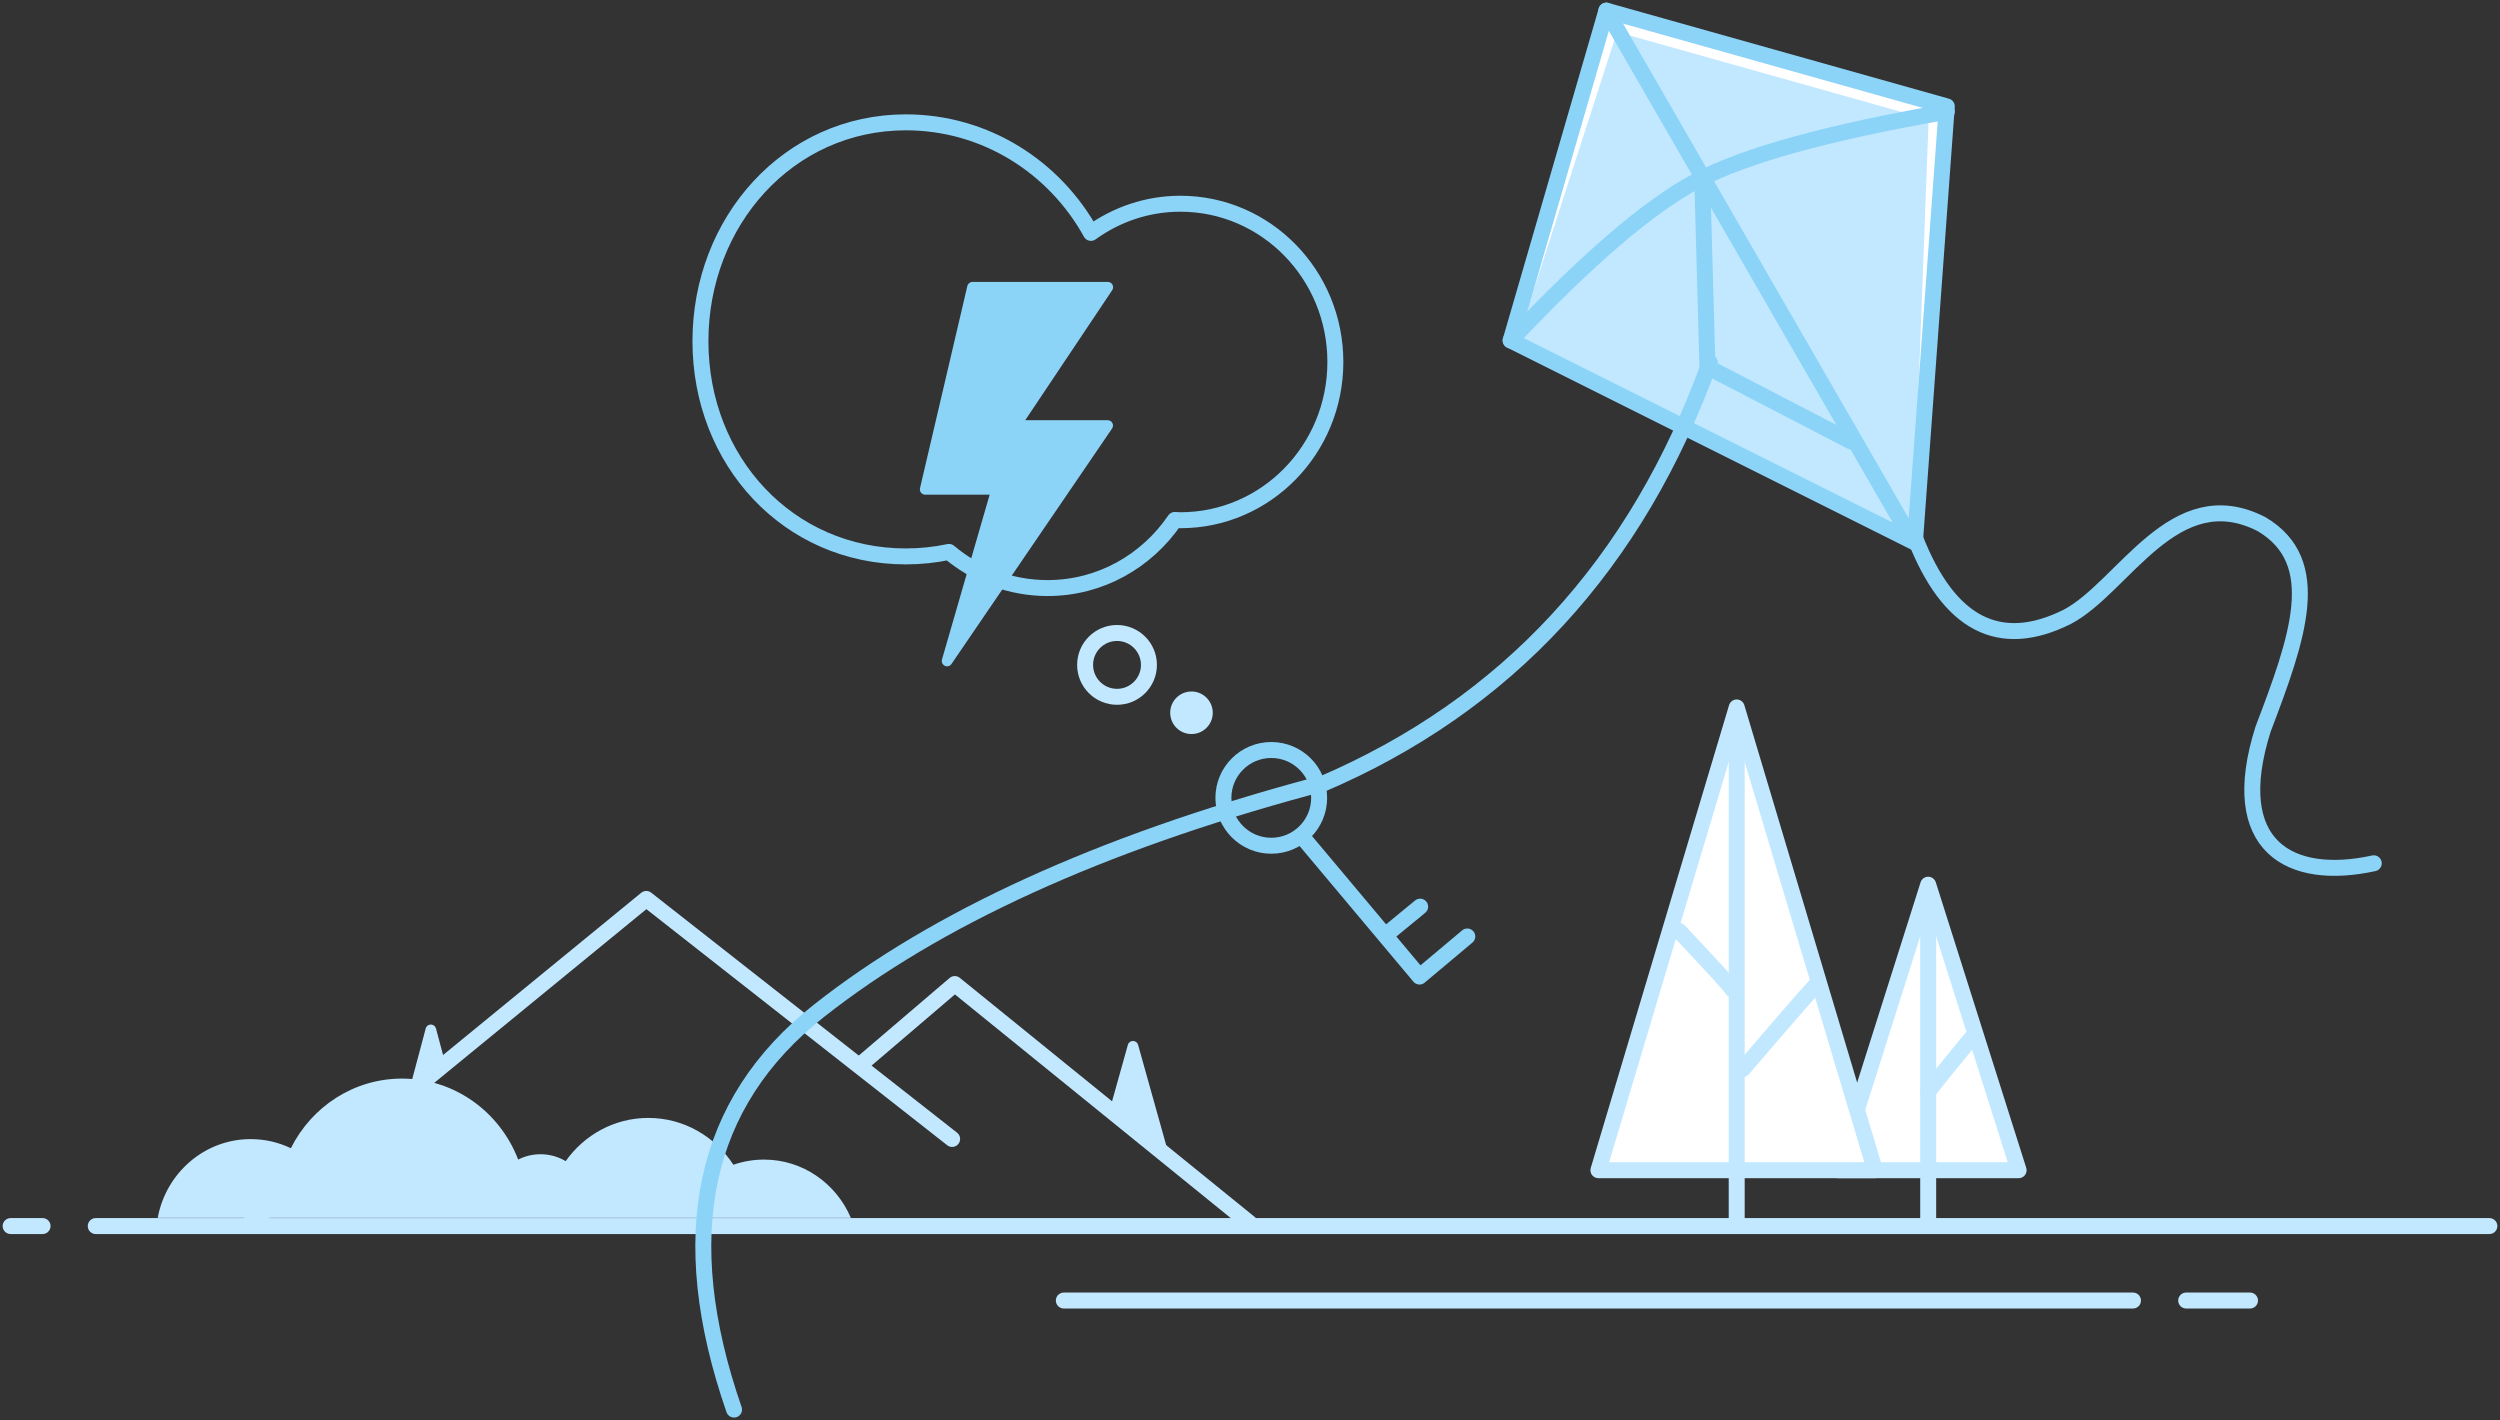 <svg class="slds-illustration__svg" viewBox="0 0 470 267" aria-hidden="true" xmlns="http://www.w3.org/2000/svg" xmlns:xlink="http://www.w3.org/1999/xlink">
    <rect x="0" y="0" width="470" height="267" fill="#333333" stroke="none"/>
    <style>
        .slds-illustration__stroke-primary {
            stroke: #8cd3f8; 
        }
        .slds-illustration__stroke-secondary {
            stroke: #c2e8ff; 
        }
        .slds-illustration__fill-primary {
            fill: #8cd3f8; 
        }
        .slds-illustration__fill-secondary {
            fill: #c2e8ff; 
        }
    </style>
    <g stroke="none" stroke-width="1" fill="none" fill-rule="evenodd">
        <g transform="translate(-65, -66)">
            <g>
                <g transform="translate(67, 268.5)">
                    <path vector-effect="non-scaling-stroke" d="M157.962,26.464 C155.226,20.014 148.945,15.503 141.634,15.503 C139.62,15.503 137.684,15.845 135.878,16.476 C132.451,11.17 126.567,7.67 119.884,7.67 C113.491,7.67 107.83,10.872 104.351,15.794 C102.959,14.968 101.342,14.496 99.618,14.496 C98.108,14.496 96.682,14.858 95.416,15.501 C91.998,6.587 83.51,0.275 73.58,0.275 C64.463,0.275 56.562,5.597 52.684,13.368 C50.391,12.267 47.831,11.652 45.131,11.652 C36.437,11.652 29.2,18.031 27.648,26.464 L157.962,26.464 Z" class="slds-illustration__fill-secondary"></path>
                    <path vector-effect="non-scaling-stroke" d="M16,28 L466,28" class="slds-illustration__stroke-secondary" stroke-width="3" stroke-linecap="round"></path>
                    <path vector-effect="non-scaling-stroke" d="M0,28 L6,28" class="slds-illustration__stroke-secondary" stroke-width="3" stroke-linecap="round"></path>
                    <path vector-effect="non-scaling-stroke" d="M409,42 L421,42" class="slds-illustration__stroke-secondary" stroke-width="3" stroke-linecap="round" stroke-linejoin="round"></path>
                    <path vector-effect="non-scaling-stroke" d="M198,42 L399,42" class="slds-illustration__stroke-secondary" stroke-width="3" stroke-linecap="round" stroke-linejoin="round"></path>
                </g>
                <g transform="translate(112, 235)">
                    <polyline vector-effect="non-scaling-stroke" class="slds-illustration__stroke-secondary" stroke-width="3" stroke-linecap="round" stroke-linejoin="round" points="0 61 74.5 0 132 45.123"></polyline>
                    <polyline vector-effect="non-scaling-stroke" class="slds-illustration__stroke-secondary" stroke-width="3" stroke-linecap="round" stroke-linejoin="round" points="115 30.943 132.5 16 188 61"></polyline>
                    <path vector-effect="non-scaling-stroke" d="M166.963,27.439 L173,49 L161.77,39.106 L165.037,27.439 C165.186,26.907 165.738,26.597 166.27,26.746 C166.606,26.84 166.869,27.103 166.963,27.439 Z" class="slds-illustration__fill-secondary"></path>
                    <path vector-effect="non-scaling-stroke" d="M34.966,24.358 L36.713,30.907 L30,35.735 L33.034,24.358 C33.176,23.825 33.724,23.507 34.258,23.65 C34.604,23.742 34.874,24.012 34.966,24.358 Z" class="slds-illustration__fill-secondary"></path>
                </g>
                <g transform="translate(410.5, 232)">
                    <g fill="#FFFFFF">
                        <path vector-effect="non-scaling-stroke" d="M18.921,1.954 L33.259,51.443 C33.567,52.504 32.956,53.614 31.895,53.921 C31.714,53.973 31.527,54 31.338,54 L2.662,54 C1.557,54 0.662,53.105 0.662,52 C0.662,51.812 0.688,51.624 0.741,51.443 L15.079,1.954 C15.386,0.893 16.496,0.283 17.557,0.59 C18.215,0.781 18.73,1.296 18.921,1.954 Z"></path>
                    </g>
                    <g class="slds-illustration__stroke-secondary" stroke-linecap="round" stroke-width="3">
                        <polygon vector-effect="non-scaling-stroke" stroke-linejoin="round" points="17 0.324 34 54 -1.81721305e-12 54"></polygon>
                        <path vector-effect="non-scaling-stroke" d="M17,4.695 C17,43.046 17,62.647 17,63.5 C17,62.647 17,43.046 17,4.695 Z"></path>
                        <path vector-effect="non-scaling-stroke" d="M17,29.324 C22.333,35.785 25,39.118 25,39.324 C25,39.118 22.333,35.785 17,29.324 Z" stroke-linejoin="round" transform="translate(21, 34.324) scale(-1, 1) translate(-21, -34.324) "></path>
                    </g>
                </g>
                <g transform="translate(365, 199)">
                    <g transform="translate(1, 0)" fill="#FFFFFF">
                        <path vector-effect="non-scaling-stroke" d="M25.648,0 L50.879,84.427 C51.195,85.486 50.594,86.6 49.535,86.916 C49.35,86.972 49.157,87 48.963,87 L2.333,87 C1.228,87 0.333,86.105 0.333,85 C0.333,84.806 0.361,84.613 0.417,84.427 L25.648,0 Z"></path>
                    </g>
                    <g class="slds-illustration__stroke-secondary" stroke-linecap="round" stroke-width="3">
                        <polygon vector-effect="non-scaling-stroke" stroke-linejoin="round" points="26.5 0 52.5 87 0.5 87"></polygon>
                        <path vector-effect="non-scaling-stroke" d="M26.5,2.586 C26.5,64.359 26.5,95.997 26.5,97.5 C26.5,95.997 26.5,64.359 26.5,2.586 Z"></path>
                        <path vector-effect="non-scaling-stroke" d="M15.648,42 C22.315,49.079 25.648,52.745 25.648,53 C25.648,52.745 22.315,49.079 15.648,42 Z" stroke-linejoin="round"></path>
                        <path vector-effect="non-scaling-stroke" d="M27.648,68 C36.981,57.079 41.648,51.745 41.648,52 C41.648,51.745 36.981,57.079 27.648,68 Z" stroke-linejoin="round"></path>
                    </g>
                </g>
                <g transform="translate(197, 68)">
                    <g transform="translate(152, 0)" fill="#FFFFFF">
                        <polygon vector-effect="non-scaling-stroke" points="18 0 0 62 76 100 82 18"></polygon>
                    </g>
                    <g transform="translate(152, 4)" class="slds-illustration__fill-secondary">
                        <path vector-effect="non-scaling-stroke" d="M20,0 L2.963,52.753 C1.57,54.877 0.79,56.229 0.622,56.807 C0.454,57.386 1.502,58.414 3.767,59.894 L75.626,95.125 L78.568,16.879 L76.962,16.021 L20,0 Z"></path>
                    </g>
                    <g class="slds-illustration__stroke-primary" stroke-width="3">
                        <polygon vector-effect="non-scaling-stroke" stroke-linecap="round" stroke-linejoin="round" points="170 0 152 62 228 100 234 18"></polygon>
                        <path vector-effect="non-scaling-stroke" d="M170,0 L226,97" stroke-linecap="round" stroke-linejoin="round"></path>
                        <path vector-effect="non-scaling-stroke" d="M152,62 C166.338,46.776 178.005,36.776 187,32 C195.995,27.224 211.662,22.891 234,19" stroke-linecap="round" stroke-linejoin="round"></path>
                        <path vector-effect="non-scaling-stroke" d="M189.434,66.129 C175.73,104.138 151.317,130.615 116.193,145.561" stroke-linecap="round" stroke-linejoin="round"></path>
                        <path vector-effect="non-scaling-stroke" d="M306.017,73 C310.735,89.788 306.109,99.487 292.141,102.098 C280.311,104.062 260.483,93.489 252.43,110.188 C247.148,123.032 259.851,131.352 275.406,141.125 C294.355,154.615 288.518,167.107 273.958,173.785" stroke-linecap="round" stroke-linejoin="round" transform="translate(279.509, 123.393) scale(-1, 1) rotate(37) translate(-279.509, -123.393) "></path>
                        <circle vector-effect="non-scaling-stroke" cx="107" cy="148" r="9"></circle>
                        <path vector-effect="non-scaling-stroke" d="M128.635,173.671 L134.988,168.45" stroke-linecap="round" stroke-linejoin="round"></path>
                        <polyline vector-effect="non-scaling-stroke" stroke-linecap="round" stroke-linejoin="round" transform="translate(128.035, 168.889) rotate(5) translate(-128.035, -168.889) " points="111.829 156.829 135.95 180.95 144.241 172.658"></polyline>
                        <path vector-effect="non-scaling-stroke" d="M114,146 C74.667,156.667 44,170.667 22,188 C1.496403e-11,205.333 -5.333,230.333 6,263" stroke-linecap="round"></path>
                        <polyline vector-effect="non-scaling-stroke" stroke-linecap="round" stroke-linejoin="round" points="188 31 189 67 216 81"></polyline>
                    </g>
                </g>
                <g transform="translate(196, 89)">
                    <g transform="translate(73, 96)">
                        <path vector-effect="non-scaling-stroke" d="M12,6 C12,9.312 9.313,12 6,12 C2.688,12 0,9.312 0,6 C0,2.688 2.688,0 6,0 C9.313,0 12,2.688 12,6 Z" class="slds-illustration__stroke-secondary" stroke-width="3"></path>
                        <path vector-effect="non-scaling-stroke" d="M20,11 C17.788,11 16,12.792 16,15 C16,17.208 17.788,19 20,19 C22.21,19 24,17.208 24,15 C24,12.792 22.21,11 20,11" class="slds-illustration__fill-secondary"></path>
                    </g>
                    <g>
                        <path vector-effect="non-scaling-stroke" d="M81.429,0 C66.494,0 53.489,8.386 46.636,20.782 C41.881,17.344 36.085,15.301 29.819,15.301 C13.723,15.301 0.683,28.621 0.683,45.052 C0.683,61.484 13.723,74.804 29.819,74.804 C30.166,74.804 30.51,74.761 30.862,74.748 C36.122,82.482 44.871,87.556 54.792,87.556 C61.83,87.556 68.288,85.005 73.323,80.76 C75.942,81.312 78.654,81.606 81.429,81.606 C103.501,81.606 120.049,63.682 120.049,41.149 C120.049,18.614 103.501,0 81.429,0 Z" class="slds-illustration__stroke-primary" stroke-width="3" stroke-linecap="round" stroke-linejoin="round" transform="translate(60.366, 43.778) scale(-1, 1) translate(-60.366, -43.778) "></path>
                        <path vector-effect="non-scaling-stroke" d="M46.09,100.99 L55.054,70 L42.937,70 C42.385,70 41.937,69.552 41.937,69 C41.937,68.923 41.946,68.847 41.963,68.772 L50.86,30.772 C50.966,30.32 51.369,30 51.833,30 L77.263,30 C77.815,30 78.263,30.448 78.263,31 C78.263,31.198 78.204,31.391 78.094,31.556 L61.743,56 L77.243,56 C77.795,56 78.243,56.448 78.243,57 C78.243,57.201 78.182,57.397 78.069,57.563 L47.877,101.831 C47.565,102.288 46.943,102.405 46.487,102.094 C46.13,101.85 45.97,101.405 46.09,100.99 Z" class="slds-illustration__fill-primary"></path>
                    </g>
                </g>
            </g>
        </g>
    </g>
</svg>